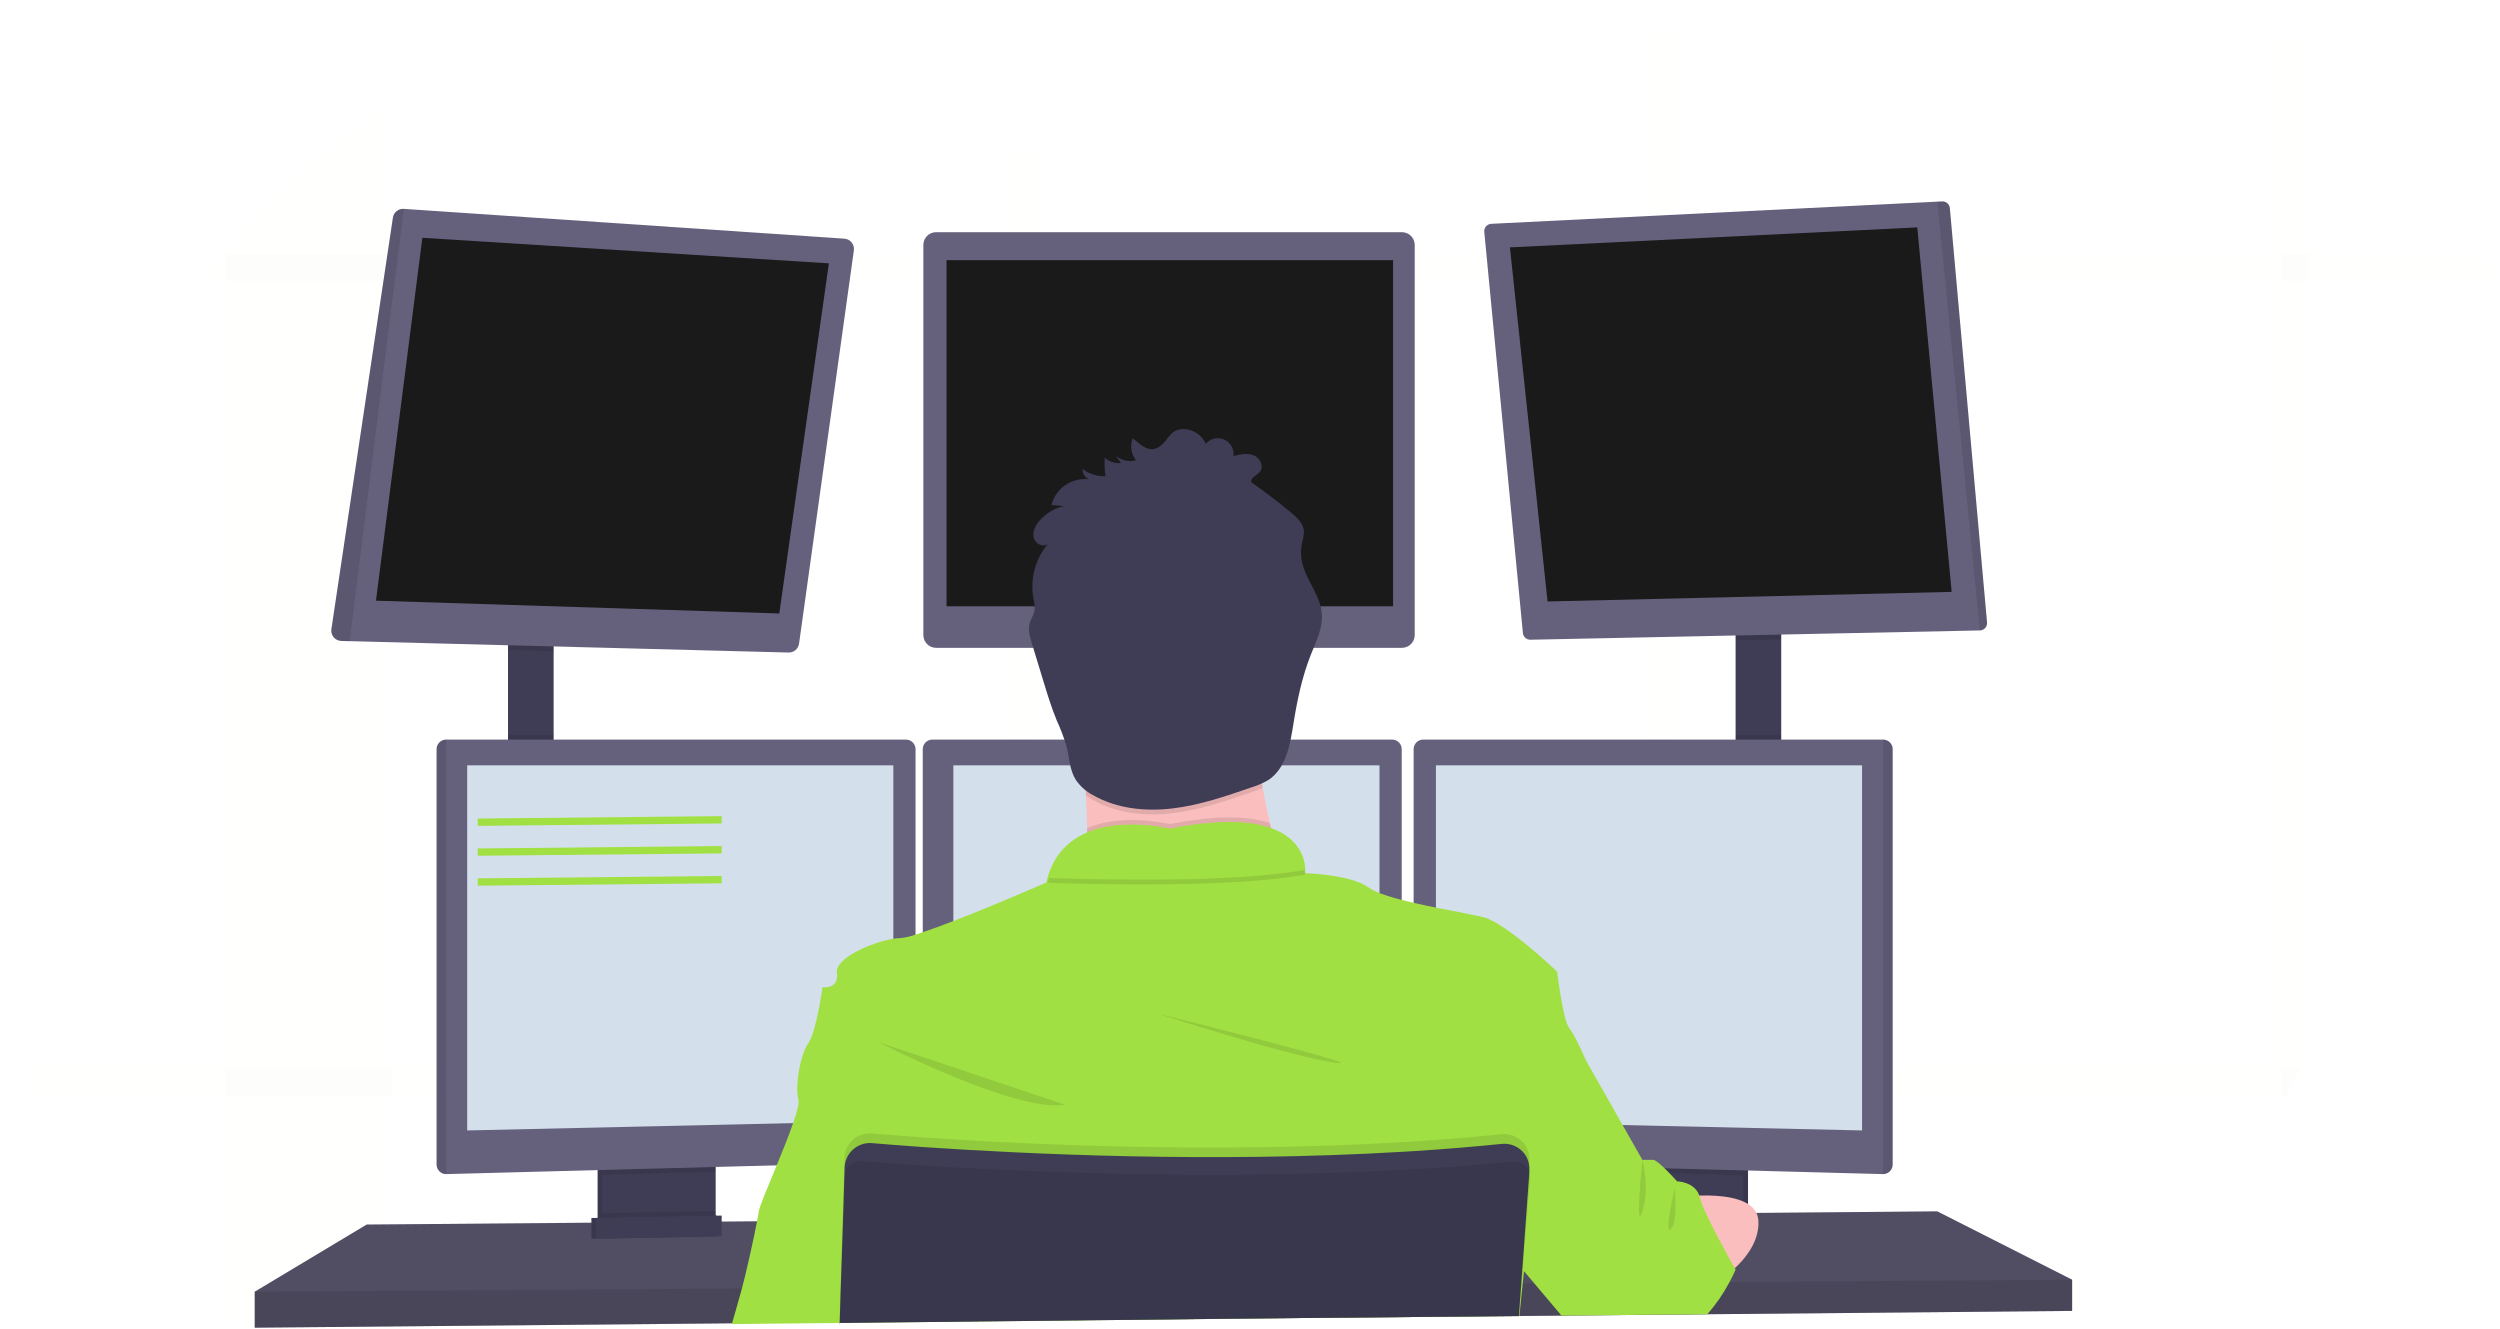 <svg width="681" height="362" viewBox="0 0 681 362" fill="none" xmlns="http://www.w3.org/2000/svg">
<g clip-path="url(#clip0)">
<g opacity="0.1">
<path opacity="0.1" d="M106.533 28.801V361.699L78.85 362C72.942 362.067 67.06 361.225 61.408 359.505V69.301H61.454C75.05 52.611 90.295 38.684 106.533 28.801Z" fill="#A1E042"/>
<path opacity="0.1" d="M678.764 76.539H55.758C57.611 74.083 59.495 71.688 61.408 69.353V69.301H677.214C677.811 71.666 678.328 74.078 678.764 76.539Z" fill="#A1E042"/>
<path opacity="0.1" d="M628.786 12.15V291.079H626.517C625.34 293.548 624.178 295.969 623.031 298.343C622.521 299.395 622.011 300.427 621.514 301.459V9.511C624.03 10.321 626.454 11.201 628.786 12.15Z" fill="#A1E042"/>
<path opacity="0.1" d="M455.737 8.93V357.917L448.465 357.996V10.419C450.878 9.909 453.298 9.406 455.737 8.93Z" fill="#A1E042"/>
<path opacity="0.1" d="M281.132 41.31V359.812L273.866 359.89V40.964C276.292 41.121 278.719 41.212 281.132 41.31Z" fill="#A1E042"/>
<path opacity="0.1" d="M626.517 291.085C625.34 293.555 624.178 295.976 623.031 298.349H9.489C8.648 295.959 7.863 293.537 7.135 291.085H626.517Z" fill="#A1E042"/>
</g>
<path d="M150.807 173.648H138.382V211.313H150.807V173.648Z" fill="#3F3D56"/>
<path d="M485.206 171.688H472.78V211.535H485.206V171.688Z" fill="#3F3D56"/>
<path d="M564.448 348.596V357.088L465.096 358.002L464.036 358.022L426.276 358.368L425.373 358.381L413.896 358.479H413.556L343.593 359.126L228.748 360.191H228.65L199.45 360.465L199.136 360.471L69.387 361.66V351.862L99.895 333.571L161.107 333.062L162.415 333.055L162.847 333.049L164.155 333.029L193.545 332.788L194.859 332.781L195.278 332.775L196.586 332.768L206.01 332.69L206.258 332.683L229.507 332.487H229.697L411.11 330.959L415.551 330.926H415.995L419.383 330.893L444.005 330.691L445.313 330.671L446.523 330.658H447.151L454.809 330.599L456.326 330.58L458.36 330.567L464.736 330.508L474.853 330.423L476.161 330.41L478.437 330.397H478.862L527.721 329.979L564.448 348.596Z" fill="#65617D"/>
<path opacity="0.2" d="M564.448 348.596V357.088L465.096 358.002L464.036 358.022L426.276 358.368L425.373 358.381L413.896 358.479H413.556L343.593 359.126L228.748 360.191H228.65L199.45 360.465L199.136 360.471L69.387 361.66V351.862L99.895 333.571L161.107 333.062L162.415 333.055L162.847 333.049L164.155 333.029L193.545 332.788L194.859 332.781L195.278 332.775L196.586 332.768L206.01 332.69L206.258 332.683L229.507 332.487H229.697L411.11 330.959L415.551 330.926H415.995L419.383 330.893L444.005 330.691L445.313 330.671L446.523 330.658H447.151L454.809 330.599L456.326 330.58L458.36 330.567L464.736 330.508L474.853 330.423L476.161 330.41L478.437 330.397H478.862L527.721 329.979L564.448 348.596Z" fill="black"/>
<path d="M193.643 315.941V331.938C193.643 332.696 193.428 333.438 193.023 334.079C192.618 334.72 192.039 335.232 191.354 335.557C190.844 335.804 190.286 335.938 189.719 335.949L166.895 336.433C166.286 336.447 165.681 336.32 165.129 336.06C164.432 335.741 163.841 335.228 163.427 334.583C163.013 333.938 162.794 333.188 162.795 332.422V315.941H193.643Z" fill="#3F3D56"/>
<path opacity="0.1" d="M193.643 315.941V331.938C193.643 332.696 193.428 333.438 193.023 334.079C192.618 334.72 192.039 335.232 191.354 335.557C190.844 335.804 190.286 335.938 189.719 335.949L166.895 336.433C166.286 336.447 165.681 336.32 165.129 336.06C164.432 335.741 163.841 335.228 163.427 334.583C163.013 333.938 162.794 333.188 162.795 332.422V315.941H193.643Z" fill="black"/>
<path d="M194.951 315.941V331.938C194.951 332.696 194.736 333.438 194.331 334.079C193.926 334.72 193.347 335.232 192.662 335.557C192.152 335.804 191.594 335.938 191.027 335.949L168.203 336.433C167.594 336.447 166.989 336.32 166.437 336.06C165.74 335.741 165.149 335.228 164.735 334.583C164.321 333.938 164.102 333.188 164.103 332.422V315.941H194.951Z" fill="#3F3D56"/>
<path d="M476.161 315.941H445.313V336.517H476.161V315.941Z" fill="#3F3D56"/>
<path opacity="0.1" d="M476.161 315.941H445.313V336.517H476.161V315.941Z" fill="black"/>
<path d="M474.853 315.941H444.005V336.517H474.853V315.941Z" fill="#3F3D56"/>
<path opacity="0.1" d="M150.807 173.641V177.384L138.382 177.064V173.641H150.807Z" fill="black"/>
<path d="M232.594 68.197L217.663 175.327C217.569 176.011 217.225 176.636 216.698 177.084C216.17 177.531 215.497 177.768 214.805 177.75L95.258 174.654L92.989 174.595C92.594 174.586 92.205 174.493 91.848 174.324C91.491 174.154 91.174 173.912 90.918 173.611C90.661 173.311 90.47 172.96 90.359 172.582C90.247 172.203 90.216 171.805 90.269 171.414L107.03 59.267C107.138 58.573 107.503 57.944 108.053 57.505C108.602 57.066 109.297 56.849 109.999 56.896L229.978 65.009C230.365 65.032 230.743 65.134 231.089 65.31C231.434 65.486 231.739 65.731 231.985 66.031C232.231 66.33 232.412 66.677 232.517 67.05C232.621 67.423 232.648 67.814 232.594 68.197V68.197Z" fill="#65617D"/>
<path d="M115.054 64.774L102.413 163.627L212.281 167.109L225.792 71.738L115.054 64.774Z" fill="#1A1A1A"/>
<path d="M381.884 63.246H255.006C253.08 63.246 251.52 64.804 251.52 66.727V172.988C251.52 174.911 253.08 176.47 255.006 176.47H381.884C383.809 176.47 385.369 174.911 385.369 172.988V66.727C385.369 64.804 383.809 63.246 381.884 63.246Z" fill="#65617D"/>
<path d="M379.477 70.869H257.837V165.149H379.477V70.869Z" fill="#1A1A1A"/>
<path opacity="0.1" d="M485.206 171.682V174.157L472.78 174.412V171.682H485.206Z" fill="black"/>
<path d="M541.271 169.591C541.289 169.862 541.252 170.133 541.162 170.389C541.072 170.645 540.931 170.88 540.748 171.08C540.564 171.281 540.342 171.442 540.095 171.554C539.848 171.666 539.581 171.727 539.309 171.734L416.885 174.262C416.376 174.272 415.882 174.09 415.503 173.752C415.123 173.414 414.885 172.945 414.838 172.439L404.315 63.167C404.289 62.896 404.319 62.623 404.402 62.363C404.485 62.104 404.619 61.864 404.798 61.658C404.976 61.452 405.195 61.285 405.44 61.166C405.685 61.047 405.952 60.979 406.225 60.966L527.721 54.93L529.029 54.865C529.549 54.837 530.059 55.013 530.452 55.354C530.845 55.695 531.089 56.176 531.135 56.694L541.271 169.591Z" fill="#65617D"/>
<path d="M411.306 67.387L522.267 61.939L531.638 161.23L421.554 163.843L411.306 67.387Z" fill="#1A1A1A"/>
<path opacity="0.1" d="M541.271 169.591C541.289 169.862 541.252 170.133 541.162 170.389C541.072 170.645 540.931 170.88 540.748 171.08C540.564 171.281 540.342 171.442 540.095 171.554C539.848 171.666 539.581 171.727 539.309 171.734L527.721 54.93L529.029 54.865C529.549 54.837 530.059 55.013 530.452 55.354C530.845 55.695 531.089 56.176 531.135 56.694L541.271 169.591Z" fill="black"/>
<path opacity="0.1" d="M110.019 56.89L95.258 174.654L92.989 174.595C92.594 174.586 92.205 174.493 91.848 174.324C91.491 174.154 91.174 173.912 90.918 173.611C90.661 173.311 90.47 172.96 90.359 172.582C90.247 172.203 90.216 171.805 90.269 171.414L107.03 59.267C107.137 58.568 107.504 57.935 108.058 57.494C108.612 57.053 109.312 56.837 110.019 56.89V56.89Z" fill="black"/>
<path opacity="0.1" d="M150.807 200.156H138.382V211.313H150.807V200.156Z" fill="black"/>
<path opacity="0.1" d="M194.951 315.934V319.181L164.103 320.004V315.934H194.951Z" fill="black"/>
<path d="M249.394 204.043V313.916C249.386 314.586 249.121 315.228 248.652 315.709C248.183 316.189 247.548 316.471 246.877 316.496L121.542 319.828H121.509C120.827 319.819 120.174 319.544 119.692 319.062C119.209 318.58 118.934 317.929 118.926 317.247V204.043C118.934 203.361 119.209 202.71 119.692 202.228C120.174 201.745 120.827 201.471 121.509 201.462H246.811C247.494 201.471 248.146 201.745 248.628 202.228C249.111 202.71 249.386 203.361 249.394 204.043V204.043Z" fill="#65617D"/>
<path opacity="0.1" d="M121.542 201.462V319.828H121.509C120.827 319.819 120.174 319.544 119.692 319.062C119.209 318.58 118.934 317.929 118.926 317.247V204.043C118.934 203.361 119.209 202.71 119.692 202.228C120.174 201.745 120.827 201.471 121.509 201.462H121.542Z" fill="black"/>
<path d="M127.264 208.478H243.345V305.319L127.264 307.932V208.478Z" fill="#D4DFEC"/>
<path opacity="0.1" d="M485.206 200.156H472.78V211.535H485.206V200.156Z" fill="black"/>
<path opacity="0.1" d="M474.853 315.934V320.121L444.005 319.298V315.934H474.853Z" fill="black"/>
<path d="M515.563 204.043V317.247C515.555 317.935 515.275 318.591 514.786 319.074C514.296 319.557 513.636 319.828 512.947 319.828V319.828L387.586 316.496C386.915 316.471 386.28 316.189 385.811 315.709C385.342 315.228 385.076 314.586 385.069 313.916V204.043C385.077 203.361 385.352 202.71 385.835 202.228C386.317 201.745 386.969 201.471 387.652 201.462H512.954C513.641 201.464 514.3 201.736 514.788 202.218C515.276 202.701 515.555 203.356 515.563 204.043V204.043Z" fill="#65617D"/>
<path opacity="0.1" d="M515.563 204.043V317.247C515.555 317.935 515.275 318.591 514.786 319.074C514.296 319.557 513.636 319.828 512.947 319.828V319.828V201.462C513.636 201.462 514.296 201.733 514.786 202.216C515.275 202.699 515.555 203.355 515.563 204.043Z" fill="black"/>
<path d="M507.225 208.478H391.144V305.319L507.225 307.932V208.478Z" fill="#D4DFEC"/>
<path d="M381.825 204.043V313.916C381.817 314.586 381.551 315.228 381.082 315.709C380.614 316.189 379.978 316.471 379.307 316.496L253.972 319.828C253.284 319.828 252.624 319.557 252.134 319.074C251.644 318.591 251.365 317.935 251.356 317.247V204.043C251.365 203.361 251.64 202.71 252.122 202.228C252.605 201.745 253.257 201.471 253.94 201.462H379.242C379.924 201.471 380.576 201.745 381.059 202.228C381.542 202.71 381.816 203.361 381.825 204.043V204.043Z" fill="#65617D"/>
<path d="M259.695 208.478H375.776V305.319L259.695 307.932V208.478Z" fill="#D4DFEC"/>
<path opacity="0.1" d="M564.448 348.596V357.088L465.096 358.002L464.036 358.022L426.276 358.368L425.373 358.381L413.896 358.479H413.556L343.593 359.126L228.748 360.191H228.65L199.45 360.465L199.136 360.472L69.387 361.66V351.862L201.824 350.993H202.138L228.944 350.81H229.069L414.197 349.589H414.386L414.498 349.582H414.805L417.938 349.563H418.892L467.607 349.236L470.485 349.223L471.126 349.216L564.448 348.596Z" fill="black"/>
<path d="M318.657 211.313C337.197 211.313 352.226 196.301 352.226 177.783C352.226 159.265 337.197 144.253 318.657 144.253C300.118 144.253 285.089 159.265 285.089 177.783C285.089 196.301 300.118 211.313 318.657 211.313Z" fill="#FBBEBE"/>
<path d="M352.232 246.372C352.232 246.372 287.162 254.211 293.374 246.372C295.624 243.537 296.245 235.136 296.121 225.567C296.082 222.66 295.977 219.648 295.827 216.65C295.107 202.279 293.374 188.235 293.374 188.235C293.374 188.235 350.27 161.452 343.731 182.682C341.115 191.259 341.971 203.305 343.96 214.612C344.542 217.911 345.215 221.144 345.921 224.214C347.645 231.703 349.752 239.098 352.232 246.372V246.372Z" fill="#FBBEBE"/>
<path opacity="0.1" d="M352.232 246.372C352.232 246.372 287.162 254.211 293.374 246.372C295.624 243.537 296.245 235.136 296.121 225.567C306.042 221.334 318.664 224.489 318.664 224.489C331.953 221.843 340.474 222.359 345.921 224.214C347.645 231.703 349.752 239.099 352.232 246.372V246.372Z" fill="black"/>
<path d="M228.722 360.929V360.38L343.574 359.132L413.549 358.479H413.745L413.674 359.446L413.772 358.479H413.896V358.368L414.792 349.582L415.132 346.257L415.237 345.219L415.328 344.35L419.37 330.887L423.411 317.443L426.812 306.123L432.005 288.825C432.005 288.825 429.062 281.966 427.427 280.007C425.792 278.047 424.157 264.656 424.157 264.656C424.157 264.656 410.201 251.376 404.099 249.847C401.542 249.194 396.494 248.325 391.131 247.234C389.123 246.829 387.063 246.398 385.082 245.928C383.963 245.673 382.865 245.405 381.812 245.137C379.762 244.626 377.743 244.002 375.762 243.269C374.724 242.892 373.736 242.39 372.82 241.773C368.013 238.252 355.967 237.854 355.502 237.854C355.501 237.839 355.501 237.823 355.502 237.808V237.749C355.519 237.475 355.519 237.2 355.502 236.926C355.502 236.665 355.502 236.358 355.443 236.012C355.443 235.907 355.443 235.796 355.398 235.685C355.365 235.45 355.326 235.202 355.267 234.94C355.247 234.824 355.221 234.708 355.188 234.594C354.999 233.807 354.725 233.043 354.371 232.314C354.325 232.21 354.266 232.099 354.214 231.994C353.893 231.391 353.521 230.816 353.102 230.276C353.017 230.165 352.926 230.048 352.827 229.937C352.292 229.306 351.696 228.728 351.049 228.212C350.872 228.075 350.689 227.931 350.499 227.801C350.393 227.715 350.282 227.636 350.166 227.566L349.584 227.187L349.041 226.873C348.564 226.612 348.06 226.357 347.511 226.115C347.341 226.037 347.158 225.965 346.974 225.893C346.791 225.821 346.504 225.71 346.262 225.619H346.222L345.732 225.423C345.359 225.299 344.98 225.188 344.581 225.077L343.973 224.92L343.319 224.77L342.665 224.632C342.011 224.502 341.311 224.384 340.578 224.293L339.833 224.201L339.068 224.123L338.276 224.058L337.152 223.992L335.844 223.947C330.075 223.946 324.323 224.557 318.683 225.769C314.766 224.898 310.753 224.53 306.742 224.672H306.173L305.519 224.711H305.1L304.257 224.789C303.975 224.789 303.688 224.848 303.406 224.887C303.125 224.926 302.831 224.959 302.55 225.005L302.118 225.077C301.693 225.149 301.261 225.227 300.81 225.318C300.666 225.345 300.522 225.377 300.378 225.416C299.81 225.54 299.241 225.691 298.678 225.861C298.397 225.939 298.116 226.03 297.835 226.128C297.691 226.168 297.553 226.22 297.416 226.272L296.997 226.422L296.585 226.586L296.095 226.782C295.846 226.886 295.604 226.997 295.362 227.115C295.225 227.174 295.088 227.239 294.957 227.311C294.826 227.383 294.689 227.441 294.565 227.513C293.086 228.276 291.719 229.239 290.503 230.374L290.17 230.694L289.843 231.028C289.732 231.139 289.627 231.256 289.522 231.374C289.096 231.839 288.699 232.33 288.332 232.844C288.228 232.981 288.129 233.118 288.031 233.262C287.616 233.873 287.241 234.51 286.907 235.169C286.822 235.326 286.743 235.489 286.665 235.646C286.131 236.75 285.693 237.897 285.357 239.075C285.235 239.511 285.123 239.946 285.023 240.382C285.023 240.382 271.178 246.483 259.695 250.899C256.64 252.075 253.763 253.139 251.356 253.943C250.657 254.178 250.003 254.394 249.394 254.596C248.075 255.073 246.702 255.388 245.307 255.537C244.649 255.548 243.993 255.609 243.345 255.72C238.067 256.575 229.023 260.292 228.035 264.022C227.955 264.32 227.933 264.631 227.97 264.937C227.97 264.937 227.97 264.982 227.97 265.009C228.624 269.581 224.046 268.928 224.046 268.928C224.046 268.928 222.411 281.013 220.122 284.279C218.468 286.63 217.336 291.876 217.193 295.834C217.11 297.068 217.207 298.307 217.48 299.512C217.48 299.545 217.48 299.577 217.48 299.604C217.742 300.479 217.114 302.87 216.048 305.933C214.891 309.298 213.203 313.478 211.581 317.424C209.136 323.381 206.834 328.79 206.69 329.979C206.631 330.508 206.461 331.455 206.225 332.677C205.271 337.654 203.152 347.133 202.105 350.967C201.327 353.828 200.196 357.747 199.417 360.439C199.417 360.517 199.372 360.596 199.352 360.667L228.67 360.38V360.929H228.761H228.722Z" fill="#A1E042"/>
<path opacity="0.1" d="M239.421 283.933C239.421 283.933 276.698 303.203 290.105 300.917L239.421 283.933Z" fill="black"/>
<path opacity="0.1" d="M315.283 276.094C315.283 276.094 351.578 287.852 363.677 289.485C375.776 291.118 315.283 276.094 315.283 276.094Z" fill="black"/>
<path opacity="0.1" d="M355.541 238.259C336.576 241.747 300.869 240.996 285.435 240.467C291.092 220.217 318.677 227.102 318.677 227.102C352.821 220.295 355.437 234.418 355.541 238.259Z" fill="black"/>
<path d="M355.541 236.952C336.576 240.441 300.869 239.689 285.435 239.16C291.092 218.91 318.677 225.795 318.677 225.795C352.821 218.989 355.437 233.111 355.541 236.952Z" fill="#A1E042"/>
<path d="M456.215 326.229C456.215 326.229 478.555 322.8 478.993 332.598C479.431 342.397 467.601 349.242 467.601 349.242L456.215 326.229Z" fill="#FBBEBE"/>
<path opacity="0.1" d="M343.96 214.612C342.999 215.041 342.016 215.42 341.017 215.749C333.967 218.179 326.858 220.628 319.435 221.517C312.013 222.405 304.224 221.621 297.75 217.924C297.07 217.54 296.414 217.115 295.788 216.65C295.068 202.279 293.335 188.235 293.335 188.235C293.335 188.235 350.231 161.452 343.691 182.682C341.089 191.259 341.971 203.305 343.96 214.612Z" fill="black"/>
<path d="M309.449 125.374C308.516 125.621 307.538 125.645 306.593 125.447C305.648 125.248 304.763 124.832 304.008 124.231L305.368 126.119C304.567 126.211 303.755 126.128 302.989 125.874C302.223 125.62 301.522 125.202 300.934 124.649C300.811 126.339 300.881 128.038 301.144 129.712C298.893 129.82 296.677 129.126 294.892 127.752C294.857 128.341 295.004 128.927 295.312 129.431C295.621 129.934 296.077 130.331 296.618 130.567C294.357 130.298 292.075 130.859 290.198 132.146C288.321 133.433 286.976 135.359 286.416 137.564L289.83 137.877C287.147 138.449 284.739 139.917 283.002 142.038C281.956 143.345 281.158 145.017 281.616 146.611C282.074 148.205 284.284 149.224 285.487 148.087C283.776 150.128 282.532 152.518 281.843 155.089C281.153 157.661 281.036 160.352 281.498 162.974C281.809 164.091 281.911 165.256 281.799 166.41C281.583 167.488 280.903 168.422 280.563 169.474C279.909 171.381 280.53 173.452 281.112 175.353L284.179 185.426C285.291 189.064 286.396 192.709 287.848 196.23C288.876 198.456 289.75 200.75 290.464 203.096C291.288 206.257 291.321 209.719 293.08 212.482C294.286 214.221 295.897 215.641 297.776 216.617C304.243 220.315 312.059 221.099 319.462 220.21C326.865 219.322 333.967 216.872 341.01 214.442C342.575 213.971 344.077 213.313 345.483 212.482C350.355 209.295 351.441 202.775 352.35 197.034C353.364 190.632 354.718 184.243 357.118 178.221C358.543 174.634 360.388 170.996 360.074 167.155C359.675 162.053 355.633 157.918 354.633 152.901C354.298 151.224 354.313 149.496 354.678 147.826C354.989 146.83 355.162 145.798 355.195 144.756C355.084 142.652 353.357 141.032 351.735 139.68C348.217 136.745 344.585 133.971 340.84 131.358C340.65 130.051 342.429 129.49 343.234 128.458C344.372 127.001 343.194 124.688 341.468 124.009C339.741 123.33 337.806 123.774 336.007 124.225C336.124 123.305 335.941 122.372 335.485 121.565C335.029 120.758 334.324 120.119 333.476 119.744C332.627 119.369 331.68 119.278 330.775 119.484C329.87 119.69 329.056 120.182 328.454 120.887C327.976 119.793 327.213 118.847 326.244 118.148C325.276 117.45 324.137 117.024 322.947 116.915C318.611 116.575 318.526 119.887 315.754 121.71C312.981 123.532 310.692 121.128 308.56 119.378C308.168 120.367 308.044 121.442 308.2 122.495C308.356 123.548 308.787 124.541 309.449 125.374V125.374Z" fill="#3F3D56"/>
<path d="M472.78 345.826C472.78 345.826 472.198 347.211 471.126 349.216C469.503 352.302 467.528 355.189 465.24 357.819L465.063 358.009H464.004L426.243 358.355H425.341L425.229 358.224L417.905 349.543L415.145 346.27L415.034 346.133L414.798 345.859L414.668 345.702L414.498 345.499L409.128 339.137L411.09 330.972L414.432 317.215L414.517 316.881L415.171 314.269L415.636 312.309L417.192 305.92L422.528 283.939L432.011 288.838L442.01 306.476L447.38 315.947H450.322C450.878 315.947 452.154 317.019 453.435 318.253C453.893 318.691 454.351 319.155 454.743 319.56C455.907 320.762 456.83 321.794 456.83 321.794C456.83 321.794 461.597 321.898 462.879 325.648C462.945 325.829 463 326.015 463.042 326.203C463.468 327.677 464.021 329.111 464.697 330.488C465.541 332.324 466.6 334.408 467.673 336.491C469.667 340.313 471.694 343.951 472.44 345.271L472.532 345.434L472.78 345.826Z" fill="#A1E042"/>
<path opacity="0.1" d="M416.603 316.333L416.538 317.267V317.332L416.427 318.835L415.557 330.926L414.504 345.493L414.203 349.595L413.549 358.375V358.486L343.574 359.139L228.742 360.38V360.929H228.65V360.38V360.197L228.945 350.817L229.507 332.487L229.991 316.947L230.037 315.399C230.065 314.464 230.284 313.545 230.68 312.698C231.076 311.851 231.641 311.094 232.34 310.472C233.039 309.85 233.857 309.377 234.746 309.082C235.634 308.787 236.573 308.676 237.505 308.755C240.592 309.017 244.601 309.337 249.394 309.676L251.356 309.82C279.039 311.741 330.2 314.223 381.825 311.127C382.911 311.068 384.003 311.002 385.095 310.924C393.099 310.421 401.098 309.774 409.017 308.964C410.018 308.86 411.03 308.975 411.982 309.303C412.934 309.631 413.802 310.164 414.525 310.863C415.248 311.563 415.809 312.412 416.168 313.351C416.527 314.291 416.676 315.297 416.603 316.3V316.333Z" fill="black"/>
<path d="M228.722 360.929V360.38L343.574 359.132L413.549 358.479H413.746V358.368L414.4 349.589L414.681 345.669L415.753 330.9L416.597 319.207V318.92C416.636 318.381 416.612 317.839 416.525 317.306C416.529 317.284 416.529 317.262 416.525 317.241C416.345 316.138 415.896 315.097 415.217 314.21C414.497 313.287 413.553 312.563 412.476 312.106C411.398 311.649 410.221 311.474 409.057 311.597C401.137 312.407 393.139 313.054 385.134 313.557C384.042 313.635 382.95 313.7 381.864 313.759C330.239 316.823 279.078 314.34 251.396 312.453L249.434 312.309C244.64 311.969 240.631 311.656 237.544 311.388C235.846 311.245 234.155 311.735 232.798 312.764C231.44 313.793 230.513 315.288 230.194 316.96C230.128 317.314 230.088 317.672 230.076 318.031L229.631 332.507L229.023 350.843L228.735 360.223V360.406V360.955L228.722 360.929Z" fill="#3F3D56"/>
<path opacity="0.1" d="M416.8 320.912L415.995 330.926L414.798 345.852L414.498 349.589L413.844 357.957L413.804 358.375V358.486L413.706 359.452L413.778 358.486H413.589L343.613 359.139L228.742 360.38V360.197L229.062 350.817L229.716 332.487L230.135 320.304C230.155 319.611 230.349 318.935 230.699 318.336C231.048 317.736 231.542 317.234 232.136 316.875C232.876 316.422 233.742 316.216 234.608 316.287C235.981 316.398 237.669 316.529 239.637 316.672C242.835 316.908 246.778 317.182 251.369 317.469C259.871 318.005 270.537 318.58 282.76 319.05C316.767 320.357 362.676 320.794 406.284 316.979C408.246 316.81 410.273 316.62 412.254 316.431C413.039 316.353 413.829 316.502 414.53 316.862C414.729 316.961 414.917 317.079 415.093 317.215C415.662 317.627 416.113 318.181 416.401 318.822C416.467 318.949 416.522 319.082 416.564 319.22C416.761 319.761 416.841 320.338 416.8 320.912V320.912Z" fill="black"/>
<path opacity="0.1" d="M194.951 329.855V331.938C194.951 332.696 194.736 333.438 194.331 334.079C193.926 334.72 193.347 335.232 192.662 335.557L166.437 336.06C165.74 335.741 165.149 335.228 164.735 334.583C164.321 333.938 164.102 333.188 164.103 332.422V330.462L194.951 329.855Z" fill="black"/>
<path d="M195.278 336.785L161.107 337.439V331.775L195.278 331.122V336.785Z" fill="#3F3D56"/>
<path opacity="0.1" d="M195.278 336.785L161.107 337.439V331.775L195.278 331.122V336.785Z" fill="black"/>
<path d="M196.586 336.785L162.415 337.439V331.775L196.586 331.122V336.785Z" fill="#3F3D56"/>
<g opacity="0.1">
<path opacity="0.1" d="M309.717 123.232C309.078 122.402 308.654 121.429 308.481 120.397C308.324 121.406 308.418 122.438 308.756 123.402C309.081 123.372 309.402 123.315 309.717 123.232Z" fill="black"/>
<path opacity="0.1" d="M301.412 127.569C301.288 126.768 301.208 125.962 301.17 125.152C301.17 125.956 301.17 126.766 301.17 127.576L301.412 127.569Z" fill="black"/>
<path opacity="0.1" d="M354.711 149.367C354.747 148.785 354.826 148.207 354.946 147.636C355.256 146.643 355.432 145.613 355.47 144.573C355.455 144.339 355.42 144.108 355.365 143.88C355.254 144.481 355.077 145.082 354.946 145.677C354.685 146.888 354.606 148.132 354.711 149.367Z" fill="black"/>
<path opacity="0.1" d="M341.108 129.183L341.821 129.699C342.422 129.264 342.984 128.779 343.502 128.248C343.748 127.909 343.9 127.51 343.944 127.093C343.988 126.675 343.921 126.254 343.75 125.871C343.685 126.02 343.602 126.16 343.502 126.289C342.697 127.321 340.919 127.889 341.108 129.183Z" fill="black"/>
<path opacity="0.1" d="M287.371 135.467C287.132 135.943 286.942 136.442 286.802 136.956C287.825 136.386 288.927 135.97 290.072 135.721L287.371 135.467Z" fill="black"/>
<path opacity="0.1" d="M296.389 128.36C295.96 128.123 295.549 127.855 295.16 127.556C295.143 127.814 295.163 128.074 295.219 128.327C295.609 128.308 296 128.319 296.389 128.36V128.36Z" fill="black"/>
<path opacity="0.1" d="M360.329 166.848C360.06 170.016 358.582 173.067 357.386 176.071C354.986 182.094 353.632 188.483 352.618 194.891C351.709 200.633 350.656 207.152 345.751 210.333C344.35 211.17 342.85 211.828 341.285 212.293C334.235 214.729 327.126 217.173 319.704 218.061C312.281 218.949 304.492 218.172 298.018 214.475C296.14 213.496 294.529 212.077 293.322 210.34C291.576 207.577 291.543 204.115 290.706 200.953C289.992 198.605 289.118 196.309 288.09 194.081C286.645 190.567 285.533 186.895 284.428 183.283C283.403 179.925 282.381 176.566 281.361 173.204C281.025 172.192 280.775 171.154 280.615 170.101C280.36 171.773 280.857 173.524 281.361 175.163C282.381 178.53 283.403 181.889 284.428 185.243C285.533 188.881 286.645 192.526 288.09 196.041C289.118 198.269 289.992 200.565 290.706 202.913C291.53 206.074 291.563 209.536 293.322 212.299C294.529 214.037 296.14 215.456 298.018 216.434C304.492 220.132 312.3 220.909 319.704 220.021C327.107 219.132 334.209 216.689 341.285 214.253C342.85 213.788 344.35 213.129 345.751 212.293C350.624 209.112 351.709 202.592 352.618 196.851C353.632 190.442 354.986 184.054 357.386 178.031C358.811 174.451 360.656 170.813 360.342 166.965C360.342 166.926 360.329 166.887 360.329 166.848Z" fill="black"/>
<path opacity="0.1" d="M282.054 164.32C282.054 164.32 282.054 164.274 282.054 164.248C282.172 163.096 282.07 161.932 281.753 160.819C281.623 160.102 281.538 159.377 281.498 158.65C281.423 160.031 281.508 161.417 281.753 162.778C281.858 163.288 281.976 163.804 282.054 164.32Z" fill="black"/>
<path opacity="0.1" d="M284.049 148.342C284.552 147.498 285.122 146.696 285.756 145.944C284.559 147.088 282.348 146.069 281.884 144.481C281.713 145.123 281.713 145.799 281.884 146.441C282.045 146.92 282.33 147.349 282.71 147.682C283.09 148.016 283.552 148.244 284.049 148.342V148.342Z" fill="black"/>
</g>
<path opacity="0.1" d="M447.386 315.941C447.386 315.941 449.459 323.453 447.386 329.985C445.313 336.518 447.386 315.941 447.386 315.941Z" fill="black"/>
<path opacity="0.1" d="M456.215 323.603C456.215 323.603 457.085 333.14 455.123 334.832C453.161 336.524 456.215 323.603 456.215 323.603Z" fill="black"/>
<path d="M130.135 223.966L196.586 223.313" stroke="#A1E042" stroke-width="2" stroke-miterlimit="10"/>
<path d="M130.135 232.112L196.586 231.465" stroke="#A1E042" stroke-width="2" stroke-miterlimit="10"/>
<path d="M130.135 240.264L196.586 239.611" stroke="#A1E042" stroke-width="2" stroke-miterlimit="10"/>
</g>
<defs>
<clipPath id="clip0">
<rect width="681" height="362" fill="white"/>
</clipPath>
</defs>
</svg>
